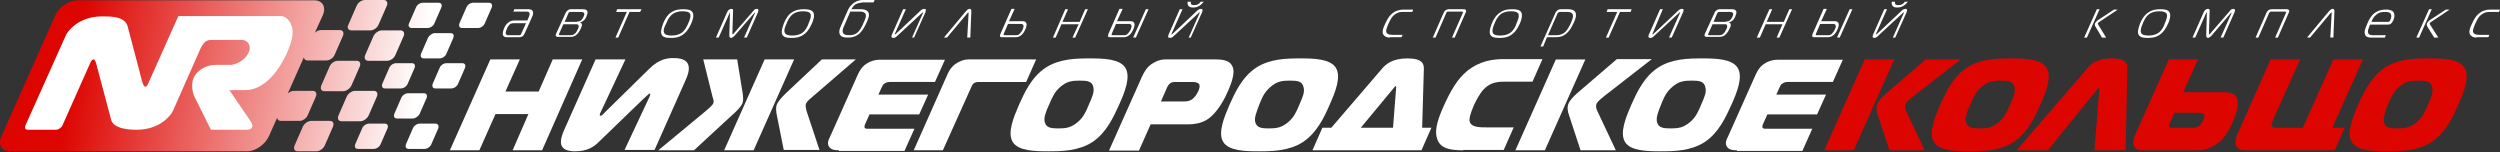 <svg width="690" height="42" viewBox="0 0 690 42" fill="none" xmlns="http://www.w3.org/2000/svg">
<rect x="0" y="0" width="690" height="42" fill="#333333" stroke="none"/>
<path fill-rule="evenodd" clip-rule="evenodd" d="M127.575 17.438H123.223C122.466 17.438 121.614 18.004 121.33 18.758L119.438 23.094C119.154 23.848 119.438 24.413 120.195 24.413H124.547C125.304 24.413 126.156 23.848 126.44 23.094L128.332 18.758C128.616 18.004 128.332 17.438 127.575 17.438ZM134.956 0.754H130.603C129.846 0.754 128.994 1.32 128.711 2.074L126.818 6.41C126.534 7.164 126.818 7.729 127.575 7.729H131.928C132.685 7.729 133.536 7.164 133.82 6.41L135.713 2.074C135.996 1.414 135.713 0.754 134.956 0.754ZM109.313 17.438C108.556 17.438 107.705 18.004 107.421 18.758L105.528 23.094C105.245 23.848 105.528 24.413 106.285 24.413H110.638C111.395 24.413 112.247 23.848 112.53 23.094L114.423 18.758C114.707 18.004 114.423 17.438 113.666 17.438H109.313ZM84.901 31.86L87.172 26.676C87.55 25.827 87.172 25.073 86.32 25.073H81.116C80.549 25.073 79.886 25.356 79.413 25.827L83.86 15.836C83.955 16.307 84.239 16.684 84.901 16.684H90.105C90.957 16.684 91.998 16.024 92.376 15.082L94.647 9.897C95.026 9.049 94.647 8.295 93.796 8.295H88.591C88.024 8.295 87.361 8.578 86.888 9.049L89.159 4.053C90.011 1.979 89.064 0.094 86.793 0.094L21.221 0.094C18.95 0.094 16.301 1.979 15.26 4.242L0.405 37.61C-0.636 39.872 0.405 41.757 2.676 41.757H68.248C70.519 41.757 73.168 39.872 74.209 37.61L76.48 32.52C76.575 32.991 76.858 33.368 77.521 33.368H82.725C83.482 33.368 84.523 32.708 84.901 31.86ZM118.113 10.463L116.221 14.799C115.937 15.553 116.221 16.119 116.978 16.119H121.33C122.087 16.119 122.939 15.553 123.223 14.799L125.115 10.463C125.399 9.709 125.115 9.143 124.358 9.143H120.005C119.343 9.143 118.492 9.709 118.113 10.463ZM103.068 9.992L100.797 15.176C100.419 16.024 100.797 16.778 101.649 16.778H106.853C107.705 16.778 108.746 16.119 109.124 15.176L111.395 9.992C111.773 9.143 111.395 8.389 110.543 8.389H105.339C104.488 8.389 103.447 9.143 103.068 9.992ZM91.052 33.368C91.903 33.368 92.282 34.028 91.903 34.97L89.632 40.155C89.254 41.003 88.213 41.757 87.361 41.757H82.157C81.305 41.757 80.927 41.097 81.305 40.155L83.576 34.97C83.955 34.122 84.996 33.368 85.847 33.368H91.052ZM115.842 31.389L117.735 27.053C118.018 26.299 117.735 25.733 116.978 25.733H112.625C111.868 25.733 111.016 26.299 110.733 27.053L108.84 31.389C108.556 32.143 108.84 32.708 109.597 32.708H113.95C114.612 32.708 115.464 32.143 115.842 31.389ZM106.191 34.122H101.838C101.081 34.122 100.23 34.688 99.946 35.442L98.053 39.778C97.77 40.532 98.053 41.097 98.81 41.097H103.163C103.92 41.097 104.772 40.532 105.055 39.778L106.948 35.442C107.232 34.688 106.948 34.122 106.191 34.122ZM113.666 7.729H118.018C118.775 7.729 119.627 7.164 119.911 6.41L121.803 2.074C122.087 1.32 121.803 0.754 121.046 0.754L116.694 0.754C115.937 0.754 115.085 1.32 114.801 2.074L112.909 6.41C112.53 7.164 112.909 7.729 113.666 7.729ZM97.013 8.389H102.217C103.068 8.389 104.109 7.729 104.488 6.787L106.759 1.602C107.137 0.754 106.759 0 105.907 0L100.703 0C99.851 0 98.81 0.66 98.432 1.602L96.161 6.787C95.688 7.729 96.161 8.389 97.013 8.389ZM101.744 31.86C101.365 32.708 100.324 33.462 99.473 33.462H94.269C93.417 33.462 93.038 32.803 93.417 31.86L95.688 26.676C96.066 25.827 97.107 25.073 97.959 25.073H103.163C104.015 25.073 104.393 25.733 104.015 26.676L101.744 31.86ZM120.195 34.122H115.842C115.085 34.122 114.234 34.688 113.95 35.442L112.057 39.778C111.773 40.532 112.057 41.097 112.814 41.097H117.167C117.924 41.097 118.775 40.532 119.059 39.778L120.952 35.442C121.236 34.688 120.857 34.122 120.195 34.122ZM93.228 16.778H98.432C99.284 16.778 99.662 17.438 99.284 18.381L97.013 23.565C96.634 24.413 95.593 25.167 94.742 25.167H89.538C88.686 25.167 88.308 24.508 88.686 23.565L90.957 18.381C91.335 17.438 92.376 16.778 93.228 16.778Z" fill="url(#paint0_linear)"/>
<path fill-rule="evenodd" clip-rule="evenodd" d="M63.329 24.88H67.587C70.047 24.88 72.696 23.749 75.157 21.015C77.333 18.471 78.468 16.208 79.131 14.794C80.171 12.438 81.118 9.704 80.645 7.631C80.266 6.028 79.225 4.803 77.901 4.426C74.305 4.426 49.23 4.426 49.23 4.426L40.715 23.466C40.62 23.655 40.336 23.938 40.052 23.938C39.674 23.938 39.295 22.712 39.295 22.712L35.227 7.254C34.47 4.52 30.59 4.52 28.225 4.52C21.601 4.52 18.668 8.667 18.195 9.704L7.03 34.589C6.746 35.249 6.935 35.814 7.692 35.814H15.451C16.113 35.814 16.965 35.249 17.249 34.589L25.008 17.151C25.102 16.962 25.386 16.397 25.859 16.397C26.238 16.397 26.521 17.434 26.521 17.434L30.685 33.081C31.253 35.06 34.091 35.814 37.687 35.814C44.31 35.814 47.243 31.667 47.717 30.63L55.475 13.098C55.854 12.438 56.327 11.778 56.706 11.495C57.368 11.024 57.936 11.024 58.503 11.024H67.114C68.722 11.401 69.385 12.909 68.628 14.512C67.871 16.208 65.884 17.622 63.897 17.905C61.815 17.905 59.544 17.905 59.544 17.905C56.989 17.905 54.435 19.319 53.488 21.393C53.488 21.393 52.448 23.278 53.488 26.294L58.219 35.814C58.219 35.814 65.505 35.814 67.965 35.814C70.425 35.814 69.479 33.929 69.479 33.929L63.329 24.88Z" fill="white"/>
<path fill-rule="evenodd" clip-rule="evenodd" d="M149.623 41.475H141.486L145.838 31.484H136.754L132.307 41.475H124.17L135.335 16.402H143.473L139.498 25.263H148.677L152.556 16.402H160.694L149.623 41.475Z" fill="white"/>
<path fill-rule="evenodd" clip-rule="evenodd" d="M172.33 41.474L179.237 26.769C179.426 26.298 179.616 25.826 179.332 25.826C179.143 25.826 178.764 26.203 177.818 27.052L165.233 39.211C164.003 40.437 162.205 41.756 158.705 41.756C153.784 41.756 154.447 38.74 155.771 35.724L164.382 16.401H172.614L165.896 30.728C165.801 30.916 165.801 31.011 165.706 31.105C165.612 31.388 165.328 31.953 165.801 31.953C165.99 31.953 166.369 31.671 166.937 31.011L179.237 18.945C182.076 16.118 184.536 16.023 185.955 16.023C191.727 16.023 190.119 20.171 189.172 22.245L180.657 41.379H172.33V41.474Z" fill="white"/>
<path fill-rule="evenodd" clip-rule="evenodd" d="M194.57 30.824C196.178 29.505 196.651 28.939 196.841 28.562C197.124 27.996 196.841 27.337 196.651 26.677L194.097 16.402H203.464L204.978 25.734C205.073 26.677 205.262 27.619 204.883 28.562C204.41 29.599 203.369 30.636 201.855 31.955L191.542 41.475H181.701L194.57 30.824ZM211.034 16.402L199.868 41.475H208.006L219.171 16.402H211.034ZM216.332 41.475L214.44 31.955C214.156 30.636 214.061 29.505 214.535 28.562C214.913 27.808 215.765 26.865 216.9 25.734L226.835 16.402H236.203L224.281 26.677C223.618 27.242 222.767 27.902 222.483 28.562C222.294 28.939 222.294 29.505 222.672 30.824L226.173 41.381H216.332V41.475Z" fill="white"/>
<path fill-rule="evenodd" clip-rule="evenodd" d="M231.563 41.471C230.523 41.471 229.482 41.377 228.914 40.623C228.157 39.68 228.63 38.643 229.198 37.512L236.862 20.357C237.335 19.414 237.903 18.377 239.228 17.529C240.552 16.681 241.877 16.492 242.729 16.492H260.801L258.057 22.619H245.662C245.189 22.619 244.621 22.713 244.243 22.996C243.675 23.279 243.486 23.845 243.296 24.221L242.445 26.107H256.165L253.705 31.574H239.985L238.755 34.307C238.565 34.779 238.565 35.061 238.66 35.25C238.849 35.627 239.512 35.533 240.079 35.533H252.38L249.636 41.66H231.563V41.471Z" fill="white"/>
<path fill-rule="evenodd" clip-rule="evenodd" d="M252.191 41.475L261.275 21.021C261.748 19.89 262.316 18.665 263.735 17.628C264.681 16.968 266.006 16.402 267.236 16.402H285.971L283.227 22.623H270.359C269.886 22.623 269.223 22.623 268.75 23C268.372 23.283 268.182 23.849 267.993 24.226L260.234 41.475H252.191Z" fill="white"/>
<path fill-rule="evenodd" clip-rule="evenodd" d="M310.571 18.666C312.18 21.211 310.382 25.547 308.868 28.94C307.354 32.239 305.367 36.67 301.487 39.215C297.703 41.666 293.066 41.76 289.376 41.76C285.686 41.76 281.049 41.666 279.535 39.215C277.927 36.67 279.819 32.239 281.239 28.94C282.753 25.547 284.74 21.211 288.619 18.666C292.404 16.215 296.946 16.121 300.73 16.121C304.515 16.121 308.963 16.215 310.571 18.666ZM288.335 33.653C288.714 35.256 290.038 35.444 292.12 35.444C294.202 35.444 295.621 35.256 297.513 33.653C299.027 32.334 299.69 30.92 300.541 28.846C301.487 26.678 302.055 25.453 301.771 24.039C301.393 22.436 300.163 22.248 297.986 22.248C295.905 22.248 294.391 22.436 292.593 24.039C291.079 25.359 290.511 26.678 289.565 28.846C288.619 30.92 288.051 32.428 288.335 33.653Z" fill="white"/>
<path fill-rule="evenodd" clip-rule="evenodd" d="M306.123 41.475L315.207 21.115C315.68 20.078 316.437 18.665 317.761 17.722C318.613 17.156 319.938 16.402 321.641 16.402H335.55C337.537 16.402 339.335 16.685 340.092 18.193C340.754 19.419 340.565 21.398 338.956 25.074C338.2 26.865 336.118 31.107 333.185 32.992C331.576 34.029 329.494 34.312 328.17 34.312H317.572L314.355 41.57H306.123V41.475ZM326.088 27.996C327.129 27.996 328.075 28.091 329.116 27.337C329.684 26.865 330.251 26.205 330.724 25.169C331.008 24.509 331.292 23.755 330.914 23.189C330.441 22.623 329.589 22.623 328.643 22.623H324.196C322.871 22.623 322.398 23.566 322.114 24.132L320.411 27.996H326.088Z" fill="white"/>
<path fill-rule="evenodd" clip-rule="evenodd" d="M368.671 18.666C370.279 21.211 368.481 25.547 366.967 28.94C365.548 32.239 363.467 36.67 359.587 39.215C355.802 41.666 351.166 41.76 347.476 41.76C343.785 41.76 339.149 41.666 337.635 39.215C336.026 36.67 337.919 32.239 339.338 28.94C340.852 25.547 342.839 21.211 346.719 18.666C350.503 16.215 355.045 16.121 358.83 16.121C362.615 16.121 367.062 16.215 368.671 18.666ZM346.435 33.653C346.813 35.256 348.138 35.444 350.22 35.444C352.301 35.444 353.721 35.256 355.613 33.653C357.127 32.334 357.789 30.92 358.641 28.846C359.587 26.678 360.155 25.453 359.776 24.039C359.398 22.436 358.168 22.248 355.991 22.248C353.91 22.248 352.396 22.436 350.598 24.039C349.084 25.359 348.422 26.678 347.57 28.846C346.813 30.92 346.151 32.428 346.435 33.653Z" fill="white"/>
<path fill-rule="evenodd" clip-rule="evenodd" d="M381.442 18.949C382.483 17.724 384.281 16.121 388.444 16.121C392.702 16.121 392.986 17.724 392.986 18.949L392.513 35.256H395.068L392.324 41.477H362.234L364.978 35.256H367.439L381.442 18.949ZM375.576 35.256H384.47L385.322 24.416C385.322 24.227 385.416 23.756 385.227 23.756C385.038 23.756 384.754 24.227 384.565 24.416L375.576 35.256Z" fill="white"/>
<path fill-rule="evenodd" clip-rule="evenodd" d="M403.868 41.48C399.988 41.48 397.528 40.914 396.676 38.369C396.014 36.484 396.298 34.033 398.474 29.226C400.367 25.079 402.164 21.874 404.908 19.612C408.504 16.689 412.289 16.312 415.128 16.312H425.725L422.981 22.534H416.263C413.614 22.534 411.627 22.534 409.64 24.513C408.409 25.738 407.369 27.812 406.801 29.038C405.571 31.865 405.571 32.808 405.571 33.185C405.76 35.164 408.126 35.164 410.775 35.164H417.777L415.033 41.386H403.868V41.48Z" fill="white"/>
<path fill-rule="evenodd" clip-rule="evenodd" d="M429.413 16.407H437.551L426.385 41.48H418.248L429.413 16.407ZM436.226 41.48H445.972L440.957 30.828C440.673 30.263 440.295 29.415 440.673 28.566C440.768 28.378 441.146 27.812 442.566 26.681L455.907 16.312H446.256L435.28 25.738C434.428 26.493 433.293 27.624 432.914 28.566C432.441 29.603 432.725 30.923 433.009 31.677L436.226 41.48Z" fill="white"/>
<path fill-rule="evenodd" clip-rule="evenodd" d="M479.565 18.666C481.174 21.211 479.376 25.547 477.862 28.94C476.348 32.239 474.361 36.67 470.482 39.215C466.697 41.666 462.06 41.76 458.37 41.76C454.585 41.76 450.044 41.666 448.53 39.215C446.921 36.67 448.813 32.239 450.233 28.94C451.747 25.547 453.734 21.211 457.613 18.666C461.398 16.215 465.94 16.121 469.725 16.121C473.509 16.121 477.957 16.215 479.565 18.666ZM457.329 33.653C457.708 35.256 459.032 35.444 461.114 35.444C463.196 35.444 464.615 35.256 466.508 33.653C468.021 32.334 468.684 30.92 469.535 28.846C470.482 26.678 471.049 25.453 470.671 24.039C470.292 22.436 469.062 22.248 466.886 22.248C464.804 22.248 463.29 22.436 461.493 24.039C459.979 25.359 459.316 26.678 458.465 28.846C457.613 30.92 457.045 32.428 457.329 33.653Z" fill="white"/>
<path fill-rule="evenodd" clip-rule="evenodd" d="M479.378 41.471C478.337 41.471 477.296 41.377 476.728 40.623C475.972 39.68 476.445 38.643 477.012 37.512L484.677 20.357C485.15 19.414 485.717 18.377 487.042 17.529C488.367 16.681 489.692 16.492 490.543 16.492H508.616L505.872 22.619H493.476C493.003 22.619 492.436 22.713 492.057 22.996C491.489 23.279 491.3 23.845 491.111 24.221L490.259 26.107H503.979L501.519 31.574H487.799L486.569 34.307C486.38 34.779 486.38 35.061 486.474 35.25C486.758 35.627 487.326 35.533 487.894 35.533H500.194L497.45 41.66H479.378V41.471Z" fill="white"/>
<path fill-rule="evenodd" clip-rule="evenodd" d="M514.669 16.402H522.807L511.641 41.475H503.504L514.669 16.402ZM521.482 41.475H531.228L526.213 30.918C525.929 30.353 525.551 29.505 525.929 28.656C526.024 28.468 526.402 27.902 527.821 26.771L541.163 16.402H531.512L520.536 25.828C519.684 26.582 518.549 27.713 518.17 28.656C517.697 29.693 517.981 31.013 518.265 31.767L521.482 41.475Z" fill="#DD0500"/>
<path fill-rule="evenodd" clip-rule="evenodd" d="M564.817 18.666C566.426 21.211 564.628 25.547 563.114 28.94C561.695 32.239 559.613 36.67 555.734 39.215C551.949 41.666 547.312 41.76 543.622 41.76C539.837 41.76 535.295 41.666 533.782 39.215C532.173 36.67 534.065 32.239 535.485 28.94C536.999 25.547 538.986 21.211 542.865 18.666C546.65 16.215 551.192 16.121 554.977 16.121C558.761 16.121 563.209 16.215 564.817 18.666ZM542.581 33.653C542.96 35.256 544.284 35.444 546.366 35.444C548.448 35.444 549.867 35.256 551.759 33.653C553.273 32.334 553.936 30.92 554.787 28.846C555.734 26.678 556.301 25.453 556.017 24.039C555.639 22.436 554.409 22.248 552.233 22.248C550.151 22.248 548.637 22.436 546.839 24.039C545.325 25.359 544.758 26.678 543.811 28.846C542.865 30.92 542.297 32.428 542.581 33.653Z" fill="#DD0500"/>
<path fill-rule="evenodd" clip-rule="evenodd" d="M576.267 18.666C578.349 16.215 581.282 16.121 582.891 16.121C584.404 16.121 587.243 16.31 587.148 18.666L586.675 41.477H578.065L579.39 24.887C579.39 24.699 579.484 24.322 579.295 24.322C579.106 24.322 578.727 24.793 578.633 24.887L565.196 41.477H556.586L576.267 18.666Z" fill="#DD0500"/>
<path fill-rule="evenodd" clip-rule="evenodd" d="M606.638 16.402L602.569 25.451H613.829C615.343 25.451 617.519 25.64 617.614 28.279C617.708 29.976 617.046 31.767 616.289 33.558C615.532 35.349 614.397 37.517 612.693 39.025C611.558 40.062 609.287 41.475 606.543 41.475H590.931C589.89 41.475 589.228 40.91 588.944 40.25C588.471 39.213 588.944 37.894 589.511 36.763L598.595 16.402H606.638ZM598.973 33.746C598.784 34.123 598.595 34.594 598.69 34.877C598.784 35.254 599.352 35.254 599.825 35.254H603.988C605.218 35.254 605.881 35.349 606.449 35.066C606.922 34.877 607.679 34.218 608.152 33.086C608.436 32.426 608.719 31.672 607.962 31.295C607.489 31.107 606.922 31.107 605.975 31.107H600.109L598.973 33.746Z" fill="#DD0500"/>
<path fill-rule="evenodd" clip-rule="evenodd" d="M620.548 41.475C619.223 41.475 617.993 41.57 617.331 40.533C616.668 39.496 617.142 37.988 617.615 36.857L626.698 16.402H634.836L627.455 32.898C627.171 33.463 626.793 34.406 626.982 34.783C627.171 35.254 628.118 35.254 628.401 35.254H635.593L644.014 16.402H652.151L643.73 35.254H647.136L644.392 41.475H620.548Z" fill="#DD0500"/>
<path fill-rule="evenodd" clip-rule="evenodd" d="M680.161 18.666C681.769 21.211 679.972 25.547 678.458 28.94C677.038 32.239 674.957 36.67 671.077 39.215C667.292 41.666 662.656 41.76 658.966 41.76C655.181 41.76 650.639 41.666 649.125 39.215C647.517 36.67 649.409 32.239 650.828 28.94C652.342 25.547 654.424 21.211 658.209 18.666C661.994 16.215 666.536 16.121 670.32 16.121C674.2 16.121 678.647 16.215 680.161 18.666ZM657.925 33.653C658.303 35.256 659.628 35.444 661.71 35.444C663.791 35.444 665.211 35.256 667.103 33.653C668.617 32.334 669.28 30.92 670.131 28.846C671.077 26.678 671.645 25.453 671.267 24.039C670.888 22.436 669.658 22.248 667.482 22.248C665.4 22.248 663.886 22.436 662.088 24.039C660.574 25.359 660.007 26.678 659.06 28.846C658.303 30.92 657.736 32.428 657.925 33.653Z" fill="#DD0500"/>
<path fill-rule="evenodd" clip-rule="evenodd" d="M145.931 2.547C146.499 2.547 146.878 2.735 147.067 3.112C147.256 3.584 147.067 4.244 146.878 4.621L144.796 9.239C144.701 9.428 144.512 9.805 144.134 10.088C143.755 10.276 143.377 10.276 143.187 10.276H140.16C139.686 10.276 139.213 10.276 138.93 9.899C138.551 9.334 138.93 8.297 139.119 7.825C139.403 7.166 139.781 6.506 140.538 6.034C141.106 5.657 141.768 5.657 142.147 5.657H145.553L146.026 4.526C146.121 4.244 146.215 3.867 146.121 3.584C146.026 3.395 145.837 3.207 145.458 3.207H141.674L141.957 2.547H145.931ZM141.674 6.412C141.2 6.412 140.822 6.6 140.633 6.789C140.349 7.071 140.065 7.448 139.876 8.014C139.686 8.485 139.497 9.051 139.592 9.334C139.686 9.522 139.876 9.711 140.16 9.711H143.282C143.377 9.711 143.566 9.711 143.661 9.616C143.755 9.522 143.85 9.428 143.85 9.334L145.174 6.412H141.674Z" fill="white"/>
<path fill-rule="evenodd" clip-rule="evenodd" d="M156.15 3.489C156.245 3.207 156.529 3.018 156.718 2.83C156.907 2.641 157.286 2.547 157.475 2.547H160.881C161.165 2.547 161.922 2.547 162.111 3.112C162.301 3.489 162.017 4.149 161.828 4.621C161.638 4.998 161.449 5.469 160.976 5.752C160.787 5.94 160.408 6.129 160.03 6.223C160.408 6.317 160.598 6.506 160.598 6.694C160.692 7.071 160.503 7.448 160.314 7.825C160.03 8.485 159.651 9.145 158.989 9.711C158.421 10.088 157.948 10.182 157.57 10.182H153.974C153.69 10.182 153.501 10.088 153.406 9.899C153.312 9.711 153.406 9.428 153.501 9.239L156.15 3.489ZM159.273 5.94C159.557 5.94 159.935 5.94 160.314 5.657C160.692 5.375 160.881 4.998 161.071 4.621C161.165 4.338 161.449 3.867 161.165 3.584C160.976 3.301 160.692 3.301 160.503 3.301H157.38C157.286 3.301 157.191 3.301 157.097 3.395C157.002 3.395 157.002 3.584 156.907 3.584L155.867 6.034H159.273V5.94ZM154.353 9.239C154.258 9.334 154.258 9.522 154.258 9.616C154.353 9.711 154.447 9.711 154.636 9.711H157.38C157.854 9.711 158.137 9.711 158.611 9.334C159.084 8.957 159.273 8.485 159.462 8.108C159.651 7.731 159.841 7.354 159.651 6.977C159.557 6.694 159.273 6.694 158.894 6.694H155.488L154.353 9.239Z" fill="white"/>
<path fill-rule="evenodd" clip-rule="evenodd" d="M169.867 10.37L172.99 3.301H170.056L170.34 2.547H177.058L176.68 3.301H173.747L170.624 10.37H169.867Z" fill="white"/>
<path fill-rule="evenodd" clip-rule="evenodd" d="M185.291 3.395C186.426 2.641 187.561 2.547 188.602 2.547C189.548 2.547 190.684 2.641 191.157 3.395C191.63 4.244 191.157 5.657 190.779 6.506C190.022 8.202 189.17 9.145 188.413 9.616C187.183 10.465 185.858 10.465 185.101 10.465C184.439 10.465 183.114 10.465 182.641 9.616C182.357 9.145 182.357 8.202 183.02 6.506C183.398 5.563 184.06 4.149 185.291 3.395ZM183.303 9.051C183.587 9.711 184.534 9.805 185.385 9.805C186.142 9.805 187.183 9.711 188.129 9.051C189.075 8.391 189.643 7.166 189.927 6.506C190.211 5.846 190.779 4.621 190.495 3.867C190.211 3.207 189.17 3.112 188.413 3.112C187.656 3.112 186.615 3.207 185.669 3.867C184.723 4.526 184.155 5.752 183.871 6.506C183.493 7.166 182.925 8.297 183.303 9.051Z" fill="white"/>
<path fill-rule="evenodd" clip-rule="evenodd" d="M202.707 9.896C202.329 10.273 201.95 10.461 201.761 10.461C201.572 10.461 201.288 10.273 201.288 9.896L201.477 3.58V3.486C201.382 3.486 201.382 3.58 201.382 3.58L198.355 10.367H197.598L200.72 3.298C200.909 2.826 201.382 2.449 201.856 2.449C202.234 2.449 202.423 2.638 202.329 3.015L202.139 9.236C202.139 9.424 202.139 9.519 202.234 9.519C202.234 9.519 202.329 9.424 202.518 9.236L207.911 3.015C208.195 2.638 208.479 2.449 208.858 2.449C209.331 2.449 209.425 2.732 209.236 3.298L206.114 10.367H205.357L208.384 3.58C208.384 3.58 208.479 3.486 208.384 3.486C208.384 3.486 208.29 3.58 208.195 3.58L202.707 9.896Z" fill="white"/>
<path fill-rule="evenodd" clip-rule="evenodd" d="M218.601 3.395C219.737 2.641 220.872 2.547 221.913 2.547C222.859 2.547 223.994 2.641 224.468 3.395C224.941 4.244 224.468 5.657 224.089 6.506C223.332 8.202 222.481 9.145 221.724 9.616C220.493 10.465 219.169 10.465 218.412 10.465C217.749 10.465 216.425 10.465 215.952 9.616C215.668 9.145 215.668 8.202 216.33 6.506C216.709 5.563 217.371 4.149 218.601 3.395ZM216.614 9.051C216.898 9.711 217.844 9.805 218.696 9.805C219.453 9.805 220.493 9.711 221.44 9.051C222.386 8.391 222.954 7.166 223.143 6.506C223.427 5.846 223.994 4.621 223.711 3.867C223.427 3.207 222.386 3.112 221.629 3.112C220.872 3.112 219.831 3.207 218.885 3.867C217.939 4.526 217.371 5.752 217.087 6.506C216.803 7.166 216.236 8.297 216.614 9.051Z" fill="white"/>
<path fill-rule="evenodd" clip-rule="evenodd" d="M237.806 0.754C237.238 0.754 236.576 0.943 236.102 1.225C235.629 1.508 235.251 2.074 234.967 2.545H237.711C238.563 2.545 239.603 2.828 239.793 3.77C239.982 4.524 239.509 5.467 239.13 6.315C238.657 7.352 238.089 8.389 237.333 9.143C236.102 10.274 234.872 10.369 233.926 10.369C233.075 10.369 231.845 10.274 231.655 9.049C231.561 8.389 231.845 7.729 232.128 7.069L233.926 3.016C234.115 2.545 234.494 1.791 235.156 1.225C236.008 0.377 237.143 0 237.995 0L241.401 0L241.117 0.66H237.806V0.754ZM232.885 7.352C232.601 7.918 232.507 8.483 232.601 8.86C232.791 9.615 233.548 9.709 234.305 9.709C234.872 9.709 235.819 9.709 236.576 9.049C237.427 8.389 237.995 7.164 238.373 6.221C238.752 5.373 239.225 4.43 238.846 3.77C238.657 3.488 238.279 3.205 237.427 3.205H234.683L232.885 7.352Z" fill="white"/>
<path fill-rule="evenodd" clip-rule="evenodd" d="M251.721 10.367L254.749 3.58C254.749 3.486 254.843 3.392 254.749 3.392C254.749 3.392 254.654 3.392 254.465 3.58L247.652 9.896C247.274 10.273 246.99 10.461 246.517 10.461C246.044 10.461 245.949 10.178 246.138 9.613L249.261 2.543H250.018L246.99 9.33C246.99 9.424 246.895 9.519 246.99 9.519C247.084 9.519 247.084 9.424 247.274 9.33L254.086 2.921C254.37 2.638 254.749 2.449 255.127 2.449C255.79 2.449 255.506 3.109 255.411 3.392L252.289 10.367H251.721Z" fill="white"/>
<path fill-rule="evenodd" clip-rule="evenodd" d="M266.577 3.109C267.05 2.543 267.429 2.449 267.618 2.449C267.807 2.449 268.091 2.449 268.091 3.109L267.807 10.367H266.956L267.334 3.58C267.334 3.486 267.334 3.392 267.334 3.392C267.24 3.392 267.145 3.58 267.05 3.58L261.373 10.367H260.521L266.577 3.109Z" fill="white"/>
<path fill-rule="evenodd" clip-rule="evenodd" d="M280.009 2.543L278.495 5.843H282.091C282.47 5.843 282.943 5.843 283.226 6.314C283.51 6.785 283.226 7.445 283.037 8.011C282.848 8.482 282.375 9.424 281.618 9.896C281.05 10.273 280.577 10.273 280.009 10.273H276.603C276.414 10.273 276.13 10.273 276.035 10.084C275.941 9.896 276.035 9.613 276.13 9.33L279.158 2.449H280.009V2.543ZM277.076 9.236C277.076 9.33 276.981 9.519 276.981 9.613C276.981 9.707 277.171 9.707 277.265 9.707H280.482C280.766 9.707 281.05 9.707 281.429 9.33C281.618 9.142 281.902 8.859 282.28 8.105C282.375 7.822 282.564 7.351 282.469 6.974C282.375 6.691 281.996 6.597 281.807 6.597H278.212L277.076 9.236Z" fill="white"/>
<path fill-rule="evenodd" clip-rule="evenodd" d="M296.001 10.37L297.704 6.694H292.973L291.364 10.37H290.607L294.014 2.547H294.771L293.257 6.034H297.988L299.502 2.547H300.259L296.758 10.37H296.001Z" fill="white"/>
<path fill-rule="evenodd" clip-rule="evenodd" d="M309.814 2.543L308.3 5.843H311.896C312.274 5.843 312.747 5.843 313.031 6.314C313.315 6.785 313.031 7.445 312.842 8.011C312.653 8.482 312.18 9.424 311.423 9.896C310.855 10.273 310.382 10.273 309.814 10.273H306.408C306.218 10.273 305.935 10.273 305.84 10.084C305.745 9.896 305.84 9.613 305.935 9.33L308.962 2.449H309.814V2.543ZM306.881 9.236C306.881 9.33 306.786 9.519 306.786 9.613C306.786 9.707 306.975 9.707 307.07 9.707H310.287C310.571 9.707 310.855 9.707 311.233 9.33C311.423 9.142 311.706 8.859 312.085 8.105C312.18 7.822 312.369 7.351 312.274 6.974C312.18 6.691 311.801 6.597 311.612 6.597H308.016L306.881 9.236ZM316.248 2.543L312.747 10.367H313.504L317.005 2.543H316.248Z" fill="white"/>
<path fill-rule="evenodd" clip-rule="evenodd" d="M328.078 10.37L331.106 3.583C331.106 3.489 331.201 3.395 331.106 3.395C331.106 3.395 331.012 3.395 330.822 3.583L324.01 9.899C323.631 10.276 323.347 10.464 322.874 10.464C322.401 10.464 322.306 10.181 322.496 9.616L325.618 2.546H326.375L323.347 9.333C323.347 9.427 323.253 9.522 323.347 9.522C323.442 9.522 323.537 9.427 323.631 9.333L330.444 2.923C330.728 2.641 331.106 2.452 331.485 2.452C332.147 2.452 331.863 3.112 331.769 3.395L328.646 10.37H328.078ZM330.728 1.132C330.917 1.038 331.201 0.755 331.39 0.473H332.242C331.958 0.85 331.485 1.321 331.012 1.604C330.444 1.981 329.876 2.075 329.308 2.075C328.741 2.075 328.268 1.981 327.984 1.604C327.794 1.321 327.7 0.85 327.794 0.473H328.646C328.646 0.661 328.646 0.944 328.741 1.132C328.835 1.321 329.119 1.415 329.592 1.415C330.065 1.415 330.444 1.321 330.728 1.132Z" fill="white"/>
<path fill-rule="evenodd" clip-rule="evenodd" d="M383.617 10.37C382.482 10.37 382.009 9.899 381.725 9.427C381.441 8.673 381.725 7.731 382.292 6.6C382.765 5.563 383.333 4.337 384.563 3.489C385.226 3.018 386.172 2.641 387.402 2.641H390.051L389.767 3.3H387.023C385.793 3.3 384.753 3.96 384.09 4.903C383.806 5.28 383.333 6.317 383.144 6.694C382.955 7.165 382.576 8.108 382.576 8.485C382.576 9.522 383.617 9.616 384.374 9.616H387.118L386.834 10.276H383.617V10.37Z" fill="white"/>
<path fill-rule="evenodd" clip-rule="evenodd" d="M403.965 2.547C404.438 2.547 404.627 2.735 404.627 2.924C404.722 3.112 404.533 3.489 404.438 3.678L401.505 10.37H400.748L403.681 3.678C403.776 3.584 403.776 3.395 403.776 3.301L403.587 3.207H399.613C399.518 3.207 399.423 3.207 399.329 3.301C399.234 3.395 399.139 3.489 399.139 3.678L396.206 10.37H395.449L398.382 3.678C398.477 3.395 398.666 3.112 398.856 2.924C399.045 2.83 399.329 2.547 399.802 2.547H403.965Z" fill="white"/>
<path fill-rule="evenodd" clip-rule="evenodd" d="M414.088 3.395C415.224 2.641 416.359 2.547 417.4 2.547C418.346 2.547 419.482 2.641 419.86 3.395C420.333 4.244 419.86 5.657 419.482 6.506C418.725 8.202 417.873 9.145 417.116 9.616C415.886 10.465 414.561 10.465 413.804 10.465C413.142 10.465 411.817 10.465 411.344 9.616C411.06 9.145 411.06 8.202 411.723 6.506C412.101 5.563 412.858 4.149 414.088 3.395ZM412.007 9.051C412.29 9.711 413.237 9.805 414.088 9.805C414.845 9.805 415.886 9.711 416.832 9.051C417.778 8.391 418.346 7.166 418.535 6.506C418.819 5.846 419.387 4.621 419.103 3.867C418.819 3.207 417.778 3.112 417.021 3.112C416.265 3.112 415.224 3.207 414.277 3.867C413.331 4.526 412.764 5.752 412.48 6.506C412.196 7.166 411.723 8.297 412.007 9.051Z" fill="white"/>
<path fill-rule="evenodd" clip-rule="evenodd" d="M425.919 12.821H425.162L429.325 3.489C429.515 3.112 429.893 2.83 429.988 2.735C430.366 2.547 430.745 2.547 430.934 2.547H432.921C433.394 2.547 434.435 2.641 434.813 3.395C435.192 4.244 434.813 5.375 434.34 6.317C433.867 7.26 433.394 8.297 432.448 9.145C431.407 10.088 430.461 10.276 429.136 10.276H426.96L425.919 12.821ZM429.799 9.711C430.461 9.711 431.312 9.428 431.975 8.862C432.543 8.297 433.016 7.543 433.489 6.506C433.962 5.469 434.151 4.809 434.151 4.432C434.151 3.584 433.489 3.301 432.732 3.301H430.461C430.366 3.301 430.272 3.395 430.177 3.395C430.082 3.489 429.988 3.584 429.893 3.678L427.244 9.711H429.799Z" fill="white"/>
<path fill-rule="evenodd" clip-rule="evenodd" d="M443.23 10.37L446.353 3.301H443.42L443.704 2.547H450.327L450.043 3.301H447.11L443.987 10.37H443.23Z" fill="white"/>
<path fill-rule="evenodd" clip-rule="evenodd" d="M460.641 10.367L463.669 3.58C463.669 3.486 463.763 3.392 463.669 3.392C463.669 3.392 463.574 3.392 463.385 3.58L456.572 9.896C456.194 10.273 455.91 10.461 455.437 10.461C454.964 10.461 454.869 10.178 455.058 9.613L458.181 2.543H458.938L456.099 9.33C456.099 9.424 456.004 9.519 456.099 9.519C456.194 9.519 456.194 9.424 456.383 9.33L463.196 2.921C463.479 2.638 463.858 2.449 464.236 2.449C464.899 2.449 464.615 3.109 464.52 3.392L461.398 10.367H460.641Z" fill="white"/>
<path fill-rule="evenodd" clip-rule="evenodd" d="M473.227 3.489C473.321 3.207 473.51 3.018 473.794 2.83C473.984 2.641 474.362 2.547 474.551 2.547H477.958C478.241 2.547 478.998 2.547 479.188 3.112C479.377 3.489 479.093 4.149 478.904 4.621C478.715 4.998 478.525 5.469 478.052 5.752C477.863 5.94 477.484 6.129 477.106 6.223C477.484 6.317 477.674 6.506 477.674 6.694C477.768 7.071 477.579 7.448 477.39 7.825C477.106 8.485 476.728 9.145 476.065 9.711C475.497 10.088 475.024 10.182 474.646 10.182H471.05C470.766 10.182 470.577 10.088 470.483 9.899C470.388 9.711 470.483 9.428 470.577 9.239L473.227 3.489ZM476.349 5.94C476.633 5.94 477.011 5.94 477.39 5.657C477.768 5.375 477.958 4.998 478.147 4.621C478.241 4.338 478.525 3.867 478.241 3.584C478.052 3.301 477.768 3.301 477.579 3.301H474.457C474.362 3.301 474.267 3.301 474.173 3.395C474.078 3.395 474.078 3.584 473.984 3.584L472.943 6.034H476.349V5.94ZM471.523 9.239C471.429 9.334 471.429 9.522 471.429 9.616C471.523 9.711 471.618 9.711 471.713 9.711H474.457C474.835 9.711 475.214 9.711 475.592 9.334C476.065 8.957 476.254 8.485 476.444 8.108C476.633 7.731 476.822 7.354 476.633 6.977C476.633 6.694 476.349 6.694 476.065 6.694H472.659L471.523 9.239Z" fill="white"/>
<path fill-rule="evenodd" clip-rule="evenodd" d="M490.353 10.37L491.962 6.694H487.325L485.717 10.37H484.865L488.366 2.547H489.123L487.609 6.034H492.34L493.854 2.547H494.611L491.11 10.37H490.353Z" fill="white"/>
<path fill-rule="evenodd" clip-rule="evenodd" d="M504.168 2.543L502.654 5.843H506.249C506.628 5.843 507.101 5.843 507.385 6.314C507.669 6.785 507.385 7.445 507.195 8.011C507.006 8.482 506.533 9.424 505.776 9.896C505.208 10.273 504.735 10.273 504.168 10.273H500.761C500.572 10.273 500.288 10.273 500.193 10.084C500.099 9.896 500.194 9.613 500.288 9.33L503.316 2.449H504.168V2.543ZM501.234 9.236C501.234 9.33 501.14 9.519 501.14 9.613C501.14 9.707 501.329 9.707 501.424 9.707H504.641C504.925 9.707 505.208 9.707 505.587 9.33C505.776 9.142 506.06 8.859 506.438 8.105C506.533 7.822 506.817 7.351 506.628 6.974C506.533 6.691 506.155 6.597 505.965 6.597H502.37L501.234 9.236ZM510.507 2.543L507.006 10.367H507.763L511.264 2.543H510.507Z" fill="white"/>
<path fill-rule="evenodd" clip-rule="evenodd" d="M522.427 10.37L525.455 3.583C525.455 3.489 525.55 3.395 525.455 3.395C525.455 3.395 525.36 3.395 525.171 3.583L518.358 9.899C517.98 10.276 517.696 10.464 517.318 10.464C516.844 10.464 516.75 10.181 516.939 9.616L520.062 2.546H520.819L517.791 9.333C517.791 9.427 517.696 9.522 517.791 9.522C517.885 9.522 517.98 9.427 518.074 9.333L524.887 2.923C525.171 2.641 525.55 2.452 525.928 2.452C526.59 2.452 526.306 3.112 526.212 3.395L523.089 10.37H522.427ZM525.076 1.132C525.266 1.038 525.55 0.755 525.739 0.473H526.59C526.307 0.85 525.833 1.321 525.36 1.604C524.793 1.981 524.13 2.075 523.657 2.075C523.089 2.075 522.616 1.981 522.332 1.604C522.143 1.321 522.049 0.85 522.143 0.473H522.995C522.995 0.661 522.995 0.944 523.089 1.132C523.184 1.321 523.468 1.415 523.941 1.415C524.414 1.415 524.793 1.321 525.076 1.132Z" fill="white"/>
<path fill-rule="evenodd" clip-rule="evenodd" d="M575.229 10.37L578.729 2.547H579.486L575.985 10.37H575.229ZM580.149 10.37H581.284L579.108 6.789C579.013 6.694 579.013 6.506 579.013 6.412C579.108 6.223 579.392 6.034 579.581 5.94L584.501 2.641H583.46L579.297 5.375C578.919 5.563 578.446 6.034 578.256 6.412C578.162 6.6 578.067 6.977 578.351 7.354L580.149 10.37Z" fill="white"/>
<path fill-rule="evenodd" clip-rule="evenodd" d="M593.012 3.395C594.148 2.641 595.283 2.547 596.324 2.547C597.27 2.547 598.405 2.641 598.784 3.395C599.257 4.244 598.784 5.657 598.405 6.506C597.649 8.202 596.797 9.145 596.04 9.616C594.81 10.465 593.485 10.465 592.728 10.465C592.066 10.465 590.741 10.465 590.268 9.616C589.984 9.145 589.984 8.202 590.647 6.506C591.025 5.563 591.782 4.149 593.012 3.395ZM590.93 9.051C591.214 9.711 592.161 9.805 593.012 9.805C593.769 9.805 594.81 9.711 595.756 9.051C596.702 8.391 597.27 7.166 597.459 6.506C597.743 5.846 598.311 4.621 598.027 3.867C597.743 3.207 596.702 3.112 595.945 3.112C595.188 3.112 594.148 3.207 593.201 3.867C592.255 4.526 591.687 5.752 591.404 6.506C591.12 7.166 590.647 8.297 590.93 9.051Z" fill="white"/>
<path fill-rule="evenodd" clip-rule="evenodd" d="M610.331 9.896C609.953 10.273 609.574 10.461 609.385 10.461C609.196 10.461 608.912 10.273 608.912 9.896L609.101 3.58C609.101 3.58 609.101 3.486 609.006 3.486C608.912 3.486 608.912 3.58 608.912 3.58L605.884 10.367H605.127L608.249 3.298C608.439 2.826 608.912 2.449 609.385 2.449C609.763 2.449 609.953 2.638 609.858 3.015L609.669 9.236C609.669 9.424 609.669 9.519 609.763 9.519C609.763 9.519 609.858 9.424 610.047 9.236L615.441 3.015C615.725 2.638 616.008 2.449 616.387 2.449C616.86 2.449 616.955 2.732 616.765 3.298L613.643 10.367H612.886L615.914 3.58C615.914 3.58 616.008 3.486 615.914 3.486C615.914 3.486 615.819 3.58 615.724 3.58L610.331 9.896Z" fill="white"/>
<path fill-rule="evenodd" clip-rule="evenodd" d="M631.153 2.547C631.627 2.547 631.721 2.735 631.816 2.924C631.91 3.112 631.721 3.489 631.627 3.678L628.693 10.37H627.936L630.87 3.678C630.964 3.584 630.964 3.395 630.964 3.301L630.775 3.207H626.801C626.706 3.207 626.612 3.207 626.517 3.301C626.422 3.395 626.328 3.489 626.233 3.678L623.3 10.37H622.543L625.476 3.678C625.571 3.395 625.76 3.112 625.949 2.924C626.139 2.83 626.422 2.547 626.896 2.547H631.153Z" fill="white"/>
<path fill-rule="evenodd" clip-rule="evenodd" d="M642.786 3.109C643.259 2.543 643.638 2.449 643.827 2.449C644.016 2.449 644.3 2.449 644.3 3.109L644.016 10.367H643.165L643.543 3.58C643.543 3.486 643.543 3.392 643.543 3.392C643.449 3.392 643.354 3.58 643.259 3.58L637.582 10.367H636.73L642.786 3.109Z" fill="white"/>
<path fill-rule="evenodd" clip-rule="evenodd" d="M654.331 10.37C653.669 10.37 652.912 10.181 652.722 9.427C652.439 8.673 652.912 7.636 653.385 6.505C653.858 5.374 654.52 4.055 655.845 3.3C656.791 2.735 657.832 2.641 658.589 2.641C659.157 2.641 659.914 2.735 660.387 3.112C660.576 3.3 661.238 3.96 660.576 5.563C660.481 5.751 660.197 6.317 659.819 6.6C659.535 6.788 659.157 6.788 658.873 6.788H654.142C653.952 7.259 653.669 7.919 653.574 8.39C653.479 9.05 653.669 9.71 654.709 9.71H658.494L658.21 10.37H654.331ZM659.157 6.034C659.535 6.034 659.63 5.657 659.724 5.563C660.103 4.809 660.008 4.243 659.914 3.96C659.63 3.3 658.873 3.3 658.21 3.3C657.453 3.3 656.602 3.3 655.656 4.243C655.088 4.714 654.804 5.28 654.52 6.034H659.157Z" fill="white"/>
<path fill-rule="evenodd" clip-rule="evenodd" d="M666.914 10.37L670.415 2.547H671.172L667.671 10.37H666.914ZM671.834 10.37H672.97L670.699 6.789C670.604 6.694 670.604 6.506 670.604 6.412C670.699 6.223 670.983 6.034 671.172 5.94L676.092 2.641H675.051L670.888 5.375C670.51 5.563 670.037 6.034 669.847 6.412C669.753 6.6 669.753 6.977 669.942 7.354L671.834 10.37Z" fill="white"/>
<path fill-rule="evenodd" clip-rule="evenodd" d="M683.566 10.37C682.431 10.37 681.958 9.899 681.674 9.427C681.39 8.673 681.674 7.731 682.242 6.6C682.715 5.563 683.282 4.337 684.512 3.489C685.175 3.018 686.121 2.641 687.351 2.641H690L689.717 3.3H686.973C685.743 3.3 684.702 3.96 684.039 4.903C683.756 5.28 683.282 6.317 683.093 6.694C682.904 7.165 682.525 8.108 682.525 8.485C682.525 9.522 683.566 9.616 684.323 9.616H687.067L686.783 10.276H683.566V10.37Z" fill="white"/>
<defs>
<linearGradient id="paint0_linear" x1="21.105" y1="12.896" x2="114.468" y2="29.421" gradientUnits="userSpaceOnUse">
<stop stop-color="#DD0500"/>
<stop offset="1" stop-color="white"/>
</linearGradient>
</defs>
</svg>
